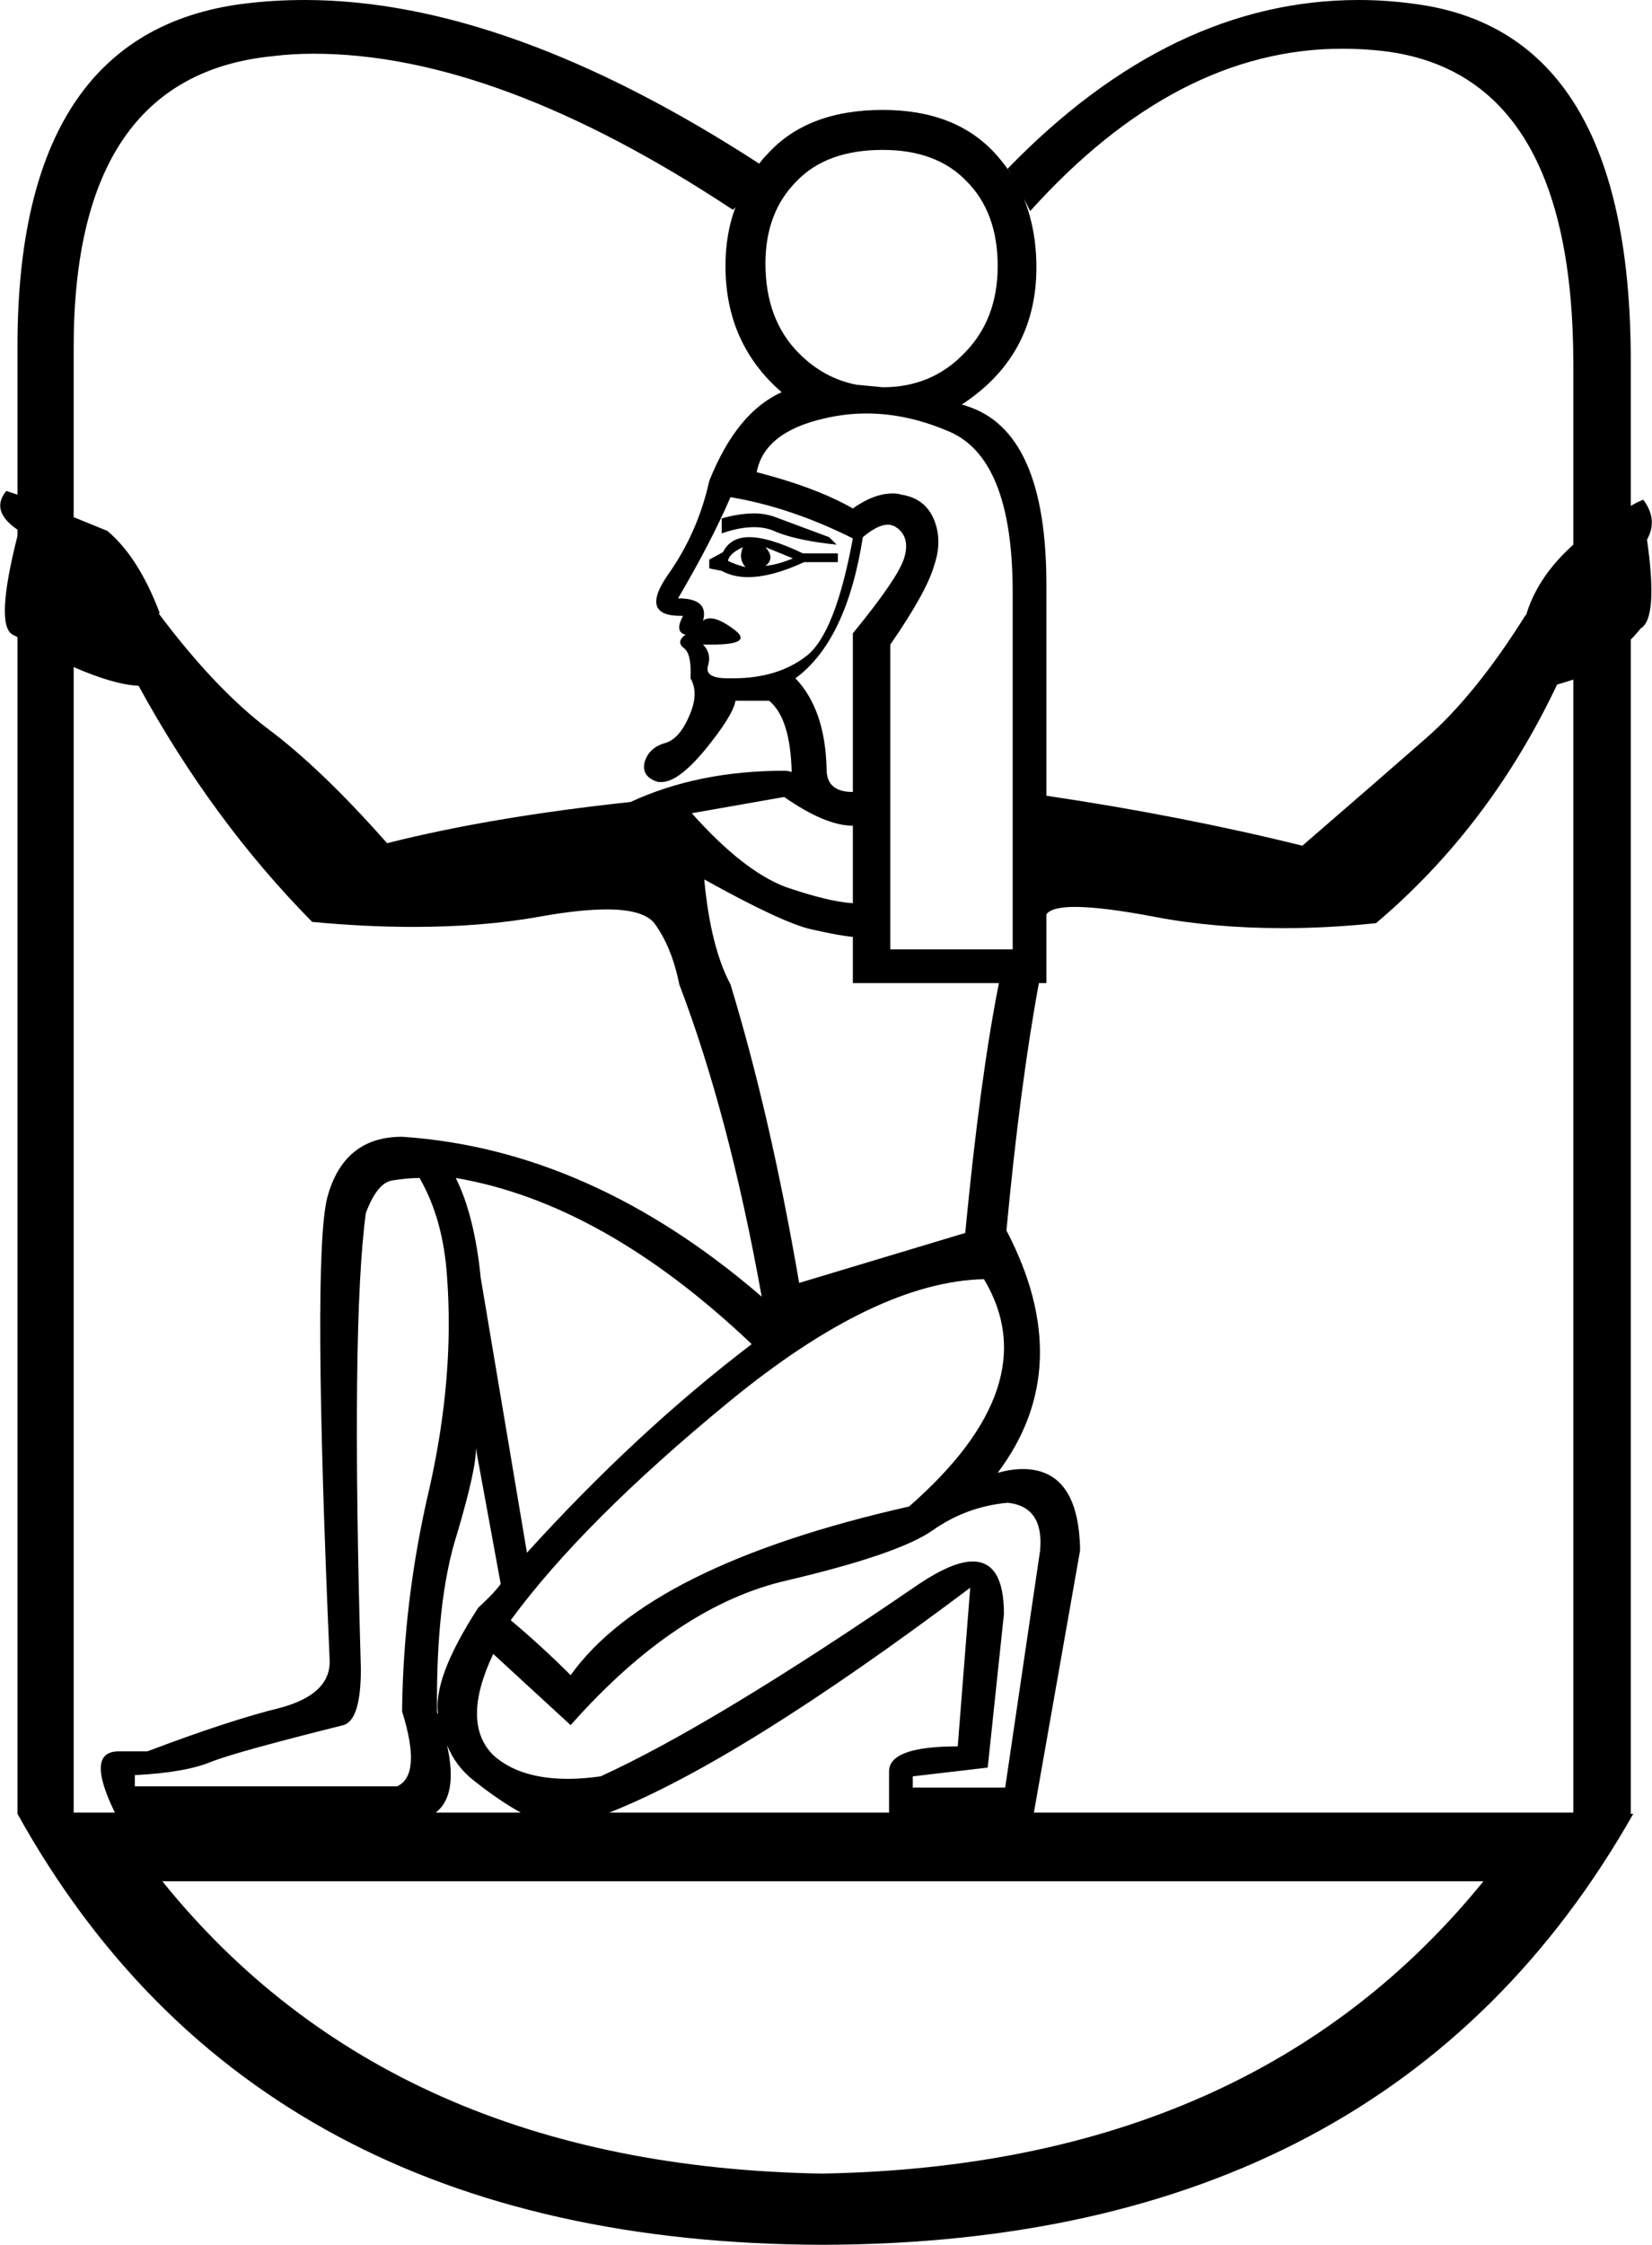 <?xml version='1.0' encoding ='UTF-8' standalone='yes'?>
<svg width='13.23' height='17.97' xmlns='http://www.w3.org/2000/svg' xmlns:xlink='http://www.w3.org/1999/xlink' >
<path style='fill:black; stroke:none' d=' M 6.08 1.31  Q 6.08 1.31 6.08 1.31  L 6.08 1.31  Q 6.08 1.31 6.08 1.31  Z  M 8.11 1.41  L 8.11 1.41  Q 8.11 1.41 8.11 1.41  L 8.11 1.41  L 8.11 1.41  Z  M 7.07 1.2  Q 7.5 1.2 7.74 1.45  Q 7.99 1.7 7.99 2.13  Q 7.99 2.56 7.72 2.83  Q 7.46 3.1 7.07 3.1  L 7.07 3.1  Q 6.96 3.09 6.86 3.08  L 6.86 3.08  Q 6.6 3.03 6.4 2.83  Q 6.13 2.56 6.13 2.11  Q 6.13 1.7 6.38 1.45  Q 6.62 1.2 7.07 1.2  Z  M 13.06 4.05  L 13.06 4.05  L 13.06 4.05  Q 13.06 4.05 13.06 4.05  Z  M 6.04 4.11  Q 5.92 4.11 5.78 4.15  L 5.78 4.27  Q 5.92 4.22 6.04 4.22  Q 6.14 4.22 6.22 4.26  Q 6.4 4.33 6.7 4.36  L 6.64 4.3  Q 6.37 4.2 6.21 4.14  Q 6.13 4.11 6.04 4.11  Z  M 6.13 4.38  L 6.35 4.47  Q 6.23 4.52 6.13 4.53  Q 6.21 4.47 6.13 4.38  Z  M 5.95 4.38  Q 5.91 4.47 5.97 4.54  Q 5.89 4.52 5.83 4.49  Q 5.84 4.43 5.95 4.38  Z  M 6 4.3  Q 5.85 4.3 5.79 4.42  L 5.68 4.48  L 5.68 4.55  L 5.78 4.57  Q 5.87 4.62 5.99 4.62  Q 6.18 4.62 6.44 4.5  L 6.71 4.5  L 6.71 4.43  L 6.43 4.43  Q 6.16 4.3 6 4.3  Z  M 5.85 3.98  Q 6.33 4.06 6.83 4.31  Q 6.69 5.07 6.46 5.25  Q 6.23 5.43 5.87 5.43  Q 5.85 5.43 5.83 5.43  Q 5.64 5.43 5.67 5.33  Q 5.7 5.23 5.63 5.16  L 5.63 5.16  Q 5.67 5.16 5.7 5.16  Q 6.04 5.16 5.88 5.04  Q 5.76 4.95 5.69 4.95  Q 5.65 4.95 5.63 4.97  Q 5.68 4.79 5.43 4.79  Q 5.7 4.33 5.85 3.98  Z  M 7.11 4.2  Q 7.15 4.2 7.19 4.23  Q 7.29 4.31 7.24 4.47  Q 7.19 4.63 6.83 5.07  L 6.83 6.34  Q 6.62 6.34 6.62 6.16  Q 6.61 5.68 6.37 5.43  Q 6.78 5.13 6.91 4.3  Q 7.03 4.2 7.11 4.2  Z  M 2.51 0.43  Q 3.98 0.43 5.87 1.68  L 5.89 1.66  L 5.89 1.66  Q 5.81 1.87 5.81 2.13  Q 5.81 2.75 6.26 3.14  L 6.26 3.14  Q 5.9 3.3 5.68 3.85  Q 5.59 4.26 5.35 4.6  Q 5.12 4.93 5.45 4.93  Q 5.46 4.93 5.47 4.93  L 5.47 4.93  Q 5.4 5.06 5.49 5.08  Q 5.41 5.14 5.48 5.19  Q 5.54 5.24 5.53 5.43  Q 5.6 5.55 5.52 5.73  Q 5.44 5.92 5.32 5.95  Q 5.19 5.99 5.16 6.11  Q 5.14 6.22 5.27 6.26  Q 5.29 6.26 5.3 6.26  Q 5.43 6.26 5.64 6.01  Q 5.87 5.73 5.89 5.61  L 6.16 5.61  Q 6.33 5.75 6.34 6.18  Q 6.31 6.17 6.28 6.17  Q 5.59 6.17 5.05 6.42  Q 3.93 6.54 3.1 6.75  Q 2.57 6.15 2.14 5.83  Q 1.72 5.51 1.27 4.91  L 1.28 4.91  Q 1.11 4.46 0.86 4.25  L 0.59 4.14  L 0.59 4.14  L 0.59 2.78  Q 0.59 0.61 2.18 0.45  Q 2.34 0.43 2.51 0.43  Z  M 10.75 0.39  Q 10.92 0.39 11.09 0.41  Q 12.6 0.6 12.6 2.92  L 12.6 4.36  L 12.6 4.36  Q 12.31 4.62 12.22 4.93  L 12.22 4.92  Q 11.82 5.56 11.42 5.91  Q 11.02 6.26 10.43 6.77  Q 9.46 6.53 8.38 6.37  L 8.38 4.68  Q 8.38 3.45 7.74 3.25  Q 7.72 3.24 7.7 3.24  L 7.7 3.24  Q 8.3 2.85 8.3 2.14  Q 8.3 1.84 8.2 1.59  L 8.2 1.59  L 8.25 1.69  Q 9.42 0.39 10.75 0.39  Z  M 6.28 6.38  Q 6.61 6.61 6.83 6.61  L 6.83 7.23  Q 6.64 7.22 6.29 7.1  Q 5.95 6.97 5.54 6.51  L 6.28 6.38  Z  M 6.94 3.31  Q 7.26 3.31 7.59 3.45  Q 8.11 3.66 8.11 4.74  L 8.11 7.6  L 7.13 7.6  L 7.13 5.16  Q 7.42 4.74 7.48 4.53  Q 7.55 4.33 7.48 4.16  Q 7.41 3.99 7.22 3.96  Q 7.19 3.95 7.15 3.95  Q 7 3.95 6.83 4.07  Q 6.53 3.9 6.06 3.78  Q 6.12 3.46 6.6 3.35  Q 6.77 3.31 6.94 3.31  Z  M 5.64 7.04  Q 6.27 7.39 6.5 7.44  Q 6.72 7.49 6.83 7.5  L 6.83 7.87  L 8 7.87  Q 7.85 8.62 7.73 9.87  L 6.4 10.27  Q 6.17 8.93 5.85 7.88  Q 5.69 7.58 5.64 7.04  Z  M 3.65 9.43  Q 4.83 9.63 6.02 10.76  Q 5.1 11.46 4.22 12.43  L 3.85 10.23  Q 3.8 9.73 3.65 9.43  Z  M 7.88 10.24  Q 8.39 11.09 7.28 12.06  Q 5.2 12.53 4.57 13.41  Q 4.34 13.18 4.09 12.97  Q 4.67 12.18 5.84 11.22  Q 7.01 10.26 7.88 10.24  Z  M 3.81 11.59  L 4.01 12.68  Q 3.96 12.75 3.83 12.87  Q 3.46 13.44 3.51 13.73  L 3.51 13.73  Q 3.51 13.72 3.5 13.71  Q 3.49 12.81 3.66 12.28  Q 3.82 11.74 3.81 11.59  Z  M 3.51 13.73  L 3.51 13.73  Q 3.51 13.73 3.51 13.73  L 3.51 13.73  Q 3.51 13.73 3.51 13.73  Z  M 3.36 9.43  Q 3.55 9.76 3.58 10.22  Q 3.64 11.02 3.44 11.91  Q 3.23 12.8 3.22 13.7  Q 3.38 14.21 3.18 14.3  L 1.08 14.3  L 1.08 14.21  Q 1.49 14.19 1.7 14.1  Q 1.91 14.02 2.75 13.81  Q 2.89 13.77 2.89 13.36  Q 2.81 10.59 2.93 9.71  Q 3.02 9.47 3.14 9.45  Q 3.26 9.43 3.36 9.43  Z  M 8.07 12.03  Q 8.36 12.06 8.33 12.41  L 8.05 14.31  L 7.31 14.31  L 7.31 14.22  L 7.91 14.15  L 8.04 12.92  Q 8.04 12.5 7.79 12.5  Q 7.63 12.5 7.36 12.68  Q 5.71 13.81 4.81 14.22  Q 4.67 14.24 4.55 14.24  Q 4.16 14.24 3.95 14.05  Q 3.69 13.79 3.95 13.24  L 3.95 13.24  L 4.57 13.81  Q 5.42 12.85 6.31 12.65  Q 7.2 12.44 7.47 12.25  Q 7.74 12.06 8.07 12.03  Z  M 0.59 5.34  Q 0.91 5.48 1.11 5.49  Q 1.7 6.57 2.5 7.38  Q 2.92 7.42 3.31 7.42  Q 3.86 7.42 4.31 7.34  Q 4.64 7.28 4.86 7.28  Q 5.15 7.28 5.24 7.39  Q 5.38 7.58 5.44 7.88  Q 5.84 8.93 6.1 10.38  Q 4.73 9.2 3.22 9.1  Q 2.75 9.1 2.62 9.59  Q 2.5 10.08 2.64 13.29  Q 2.65 13.56 2.25 13.67  Q 1.84 13.77 1.18 14.02  L 0.95 14.02  Q 0.68 14.02 0.92 14.51  L 0.59 14.51  L 0.59 5.34  Z  M 3.58 13.97  Q 3.65 14.14 3.79 14.25  Q 3.99 14.41 4.17 14.51  L 3.49 14.51  Q 3.67 14.37 3.58 13.97  Z  M 7.77 12.71  L 7.67 13.98  Q 7.12 13.98 7.12 14.18  L 7.12 14.51  L 4.88 14.51  Q 5.92 14.1 7.77 12.71  Z  M 12.6 5.44  L 12.6 14.51  L 8.28 14.51  L 8.65 12.41  Q 8.64 11.76 8.19 11.76  Q 8.1 11.76 7.99 11.79  Q 8.63 10.94 8.06 9.85  Q 8.17 8.68 8.32 7.87  L 8.38 7.87  L 8.38 7.32  Q 8.42 7.26 8.61 7.26  Q 8.83 7.26 9.25 7.34  Q 9.72 7.43 10.28 7.43  Q 10.64 7.43 11.02 7.39  Q 11.93 6.62 12.47 5.48  Q 12.54 5.46 12.6 5.44  Z  M 11.88 15.06  Q 10.03 17.34 6.58 17.4  L 6.58 17.4  Q 3.14 17.34 1.3 15.06  Z  M 2.44 0  Q 2.19 0 1.95 0.03  Q 0.14 0.26 0.14 2.77  L 0.14 3.96  L 0.14 3.96  L 0.14 3.96  L 0.14 3.96  L 0.14 3.96  L 0.14 3.96  L 0.05 3.93  L 0.05 3.93  Q -0.08 4.09 0.14 4.24  L 0.14 4.24  L 0.14 4.29  L 0.14 4.29  Q -0.04 5 0.1 5.08  Q 0.12 5.09 0.14 5.1  L 0.14 5.1  L 0.14 14.52  Q 2.05 17.96 6.59 17.97  Q 11.13 17.96 13.08 14.52  L 13.06 14.52  L 13.06 5.12  L 13.06 5.12  Q 13.1 5.08 13.14 5.03  Q 13.28 4.95 13.19 4.32  Q 13.28 4.16 13.16 4  Q 13.11 4.02 13.06 4.05  L 13.06 4.05  L 13.06 2.89  Q 13.06 0.25 11.32 0.03  Q 11.1 0 10.88 0  Q 9.38 0 8.07 1.35  L 8.11 1.41  L 8.11 1.41  Q 8.05 1.32 7.98 1.24  Q 7.66 0.88 7.07 0.88  Q 6.46 0.88 6.14 1.24  Q 6.11 1.27 6.08 1.31  L 6.08 1.31  Q 4.06 0 2.44 0  Z '/></svg>
